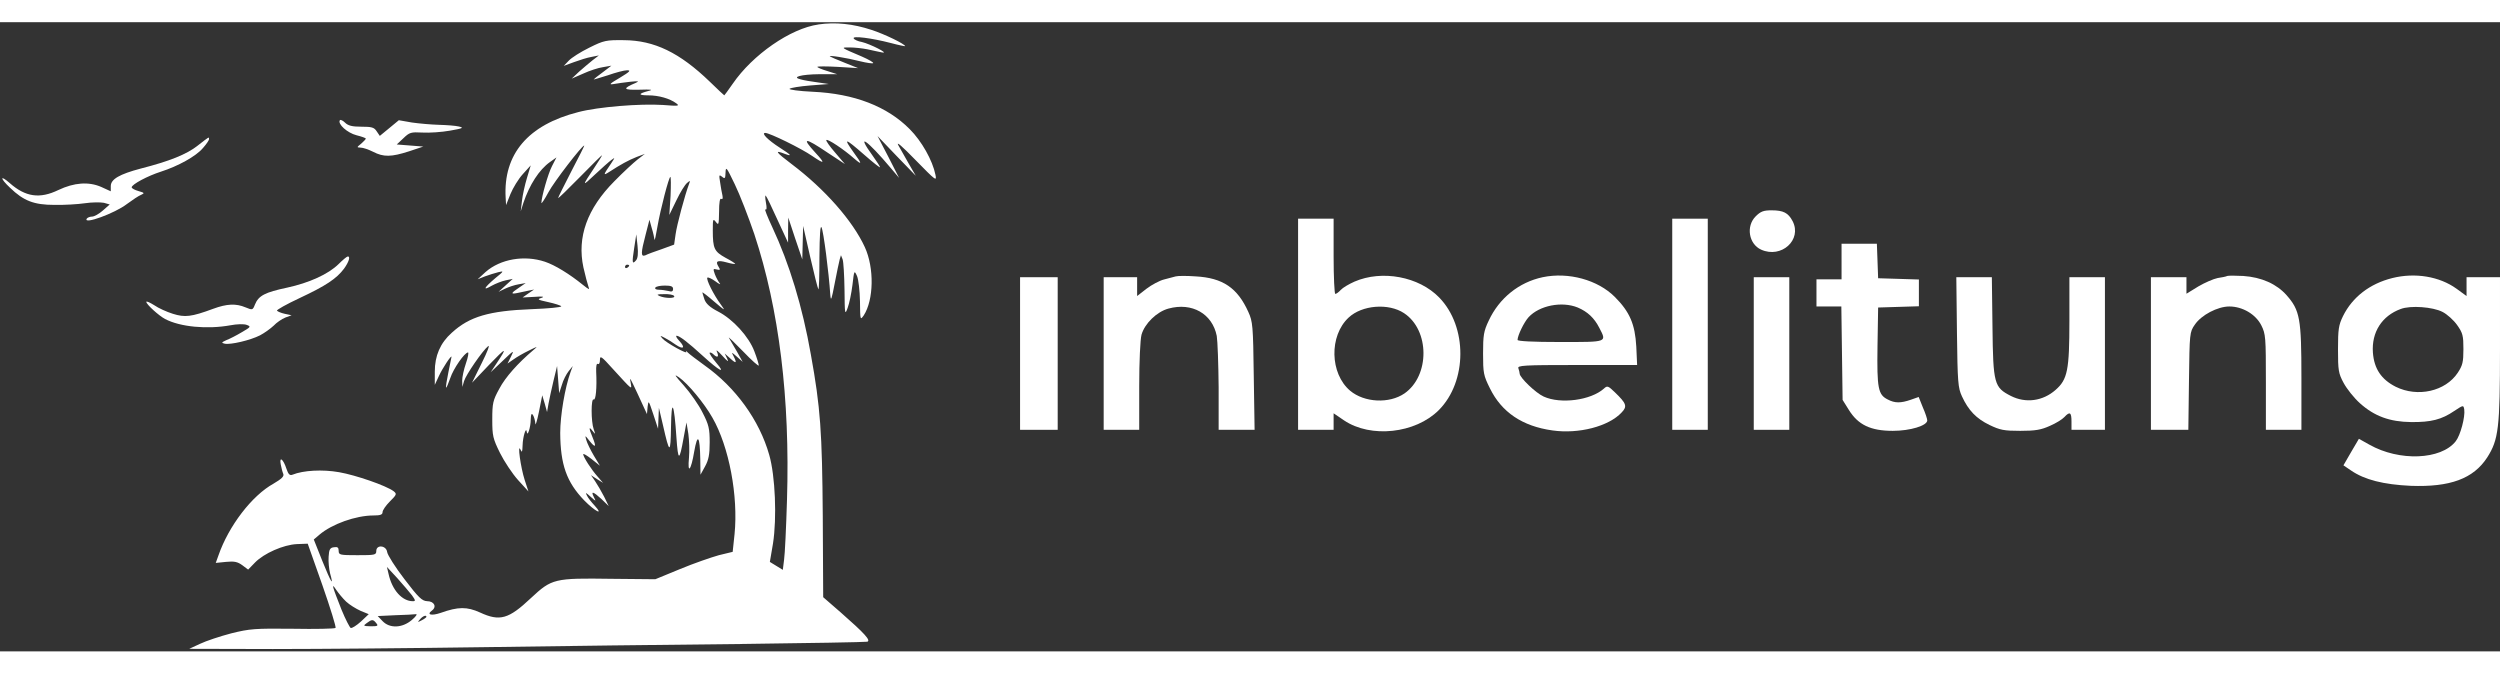 <?xml version="1.0" standalone="no"?>
<!DOCTYPE svg PUBLIC "-//W3C//DTD SVG 20010904//EN"
 "http://www.w3.org/TR/2001/REC-SVG-20010904/DTD/svg10.dtd">
<svg version="1.0" xmlns="http://www.w3.org/2000/svg"
 width="193" height="52" viewBox="0 0 1196 301"
 preserveAspectRatio="xMidYMid meet">

<rect x="0" y="0" width="1196" height="301" fill="#333333" stroke="none"/>

<g transform="translate(0,301) scale(0.1,-0.1)"
fill="#FFFFFF" stroke="none">
<path d="M3915 2999 c-133 -19 -314 -144 -410 -284 -21 -30 -39 -55 -40 -55
-1 0 -32 29 -69 65 -145 140 -266 198 -411 199 -85 1 -96 -1 -166 -36 -41 -20
-85 -48 -98 -62 l-24 -25 49 18 c27 10 65 22 84 25 l35 7 -30 -23 c-16 -13
-46 -38 -65 -55 l-35 -33 55 24 c30 14 73 28 95 31 l40 7 -42 -32 c-24 -17
-43 -33 -43 -34 0 -1 30 8 68 20 37 13 78 24 92 24 20 0 13 -7 -35 -36 -48
-28 -54 -34 -30 -30 17 3 53 8 80 11 39 4 45 3 27 -5 -66 -28 -62 -35 17 -33
57 2 68 0 43 -6 -50 -13 -50 -21 0 -21 49 0 102 -15 133 -38 18 -13 11 -14
-64 -8 -108 7 -309 -9 -404 -34 -241 -61 -360 -201 -348 -410 l2 -35 21 53
c12 29 38 72 59 95 l38 42 -18 -60 c-10 -33 -21 -82 -24 -110 l-6 -50 13 41
c29 86 75 158 127 195 l31 22 -21 -41 c-19 -36 -51 -149 -51 -177 0 -5 16 18
34 52 26 49 160 223 171 223 2 0 -26 -55 -61 -122 -35 -68 -64 -126 -64 -129
0 -4 47 42 105 101 58 59 105 106 105 103 0 -2 -17 -30 -38 -61 -59 -88 -59
-91 4 -31 32 30 68 62 79 70 18 13 18 13 -1 -16 -39 -57 -40 -61 -9 -41 54 35
90 55 130 71 l40 15 -35 -27 c-19 -15 -69 -61 -111 -104 -130 -131 -179 -267
-148 -412 9 -40 20 -81 24 -92 7 -17 3 -15 -26 8 -64 52 -134 95 -182 111 -99
33 -213 13 -284 -49 l-38 -35 35 14 c19 7 48 16 64 20 28 7 27 5 -15 -29 -54
-46 -62 -62 -17 -36 18 10 48 22 67 26 l34 7 -34 -31 -34 -31 31 15 c17 8 46
18 65 21 l34 6 -32 -22 c-39 -26 -41 -32 -10 -26 12 3 36 7 52 11 l30 6 -28
-19 -27 -19 57 3 c40 3 50 1 33 -5 -22 -7 -18 -9 32 -20 32 -7 60 -16 63 -20
2 -5 -62 -11 -143 -14 -202 -8 -296 -35 -381 -113 -55 -49 -81 -110 -81 -186
l0 -63 20 43 c17 37 60 102 60 91 0 -2 -7 -35 -15 -74 -8 -38 -13 -71 -11 -73
2 -2 11 19 20 45 15 46 69 123 85 123 4 0 0 -24 -10 -52 -10 -29 -18 -66 -18
-83 l1 -30 8 28 c9 30 88 145 115 167 10 8 -4 -28 -30 -80 l-47 -95 81 85 c84
87 90 88 38 10 l-30 -45 58 55 c53 51 56 53 40 21 l-17 -34 29 20 c15 11 48
30 73 42 44 22 45 22 20 1 -72 -61 -132 -128 -161 -183 -31 -56 -34 -70 -34
-148 0 -78 3 -91 37 -160 20 -40 59 -99 86 -129 l50 -55 -18 55 c-19 59 -36
180 -20 145 7 -16 9 -12 10 20 1 42 17 93 20 65 3 -27 19 23 19 60 1 26 4 31
11 20 5 -8 10 -26 11 -40 0 -14 8 11 17 55 l16 80 12 -40 11 -40 7 40 c4 22
15 72 24 110 l17 70 5 -65 5 -65 13 40 c6 22 21 51 32 65 l20 25 -11 -30 c-26
-72 -49 -206 -49 -290 1 -151 30 -235 115 -323 52 -53 96 -75 49 -24 -14 15
-31 36 -36 47 -9 17 -6 16 17 -5 27 -24 27 -24 16 -2 -16 31 -3 27 37 -10 l34
-33 -22 45 c-13 25 -32 58 -43 74 l-20 29 29 -19 29 -18 -26 30 c-29 32 -69
94 -69 107 0 5 18 -6 40 -23 l40 -32 -29 48 c-16 27 -32 60 -36 74 -7 25 -7
25 15 -3 29 -36 34 -30 15 16 -19 46 -19 56 0 31 14 -18 14 -17 5 9 -13 37
-13 150 0 142 10 -6 16 55 12 133 -1 27 2 41 8 37 6 -3 10 5 10 19 0 23 7 18
61 -42 97 -106 92 -102 86 -67 -5 26 -4 25 13 -10 11 -22 29 -62 42 -90 l23
-50 3 35 c4 33 5 31 27 -35 l23 -70 2 50 2 50 20 -85 c31 -137 36 -138 38 -5
2 141 15 115 26 -53 8 -114 14 -114 34 -2 l14 75 9 -55 c4 -30 6 -81 3 -113
-8 -83 10 -62 25 29 16 90 27 75 29 -36 l1 -75 22 40 c17 31 22 57 22 115 0
65 -4 84 -34 142 -18 37 -59 95 -90 130 -44 49 -49 57 -23 39 43 -30 121 -124
160 -193 80 -139 124 -375 106 -557 l-9 -85 -66 -16 c-36 -10 -120 -39 -185
-66 l-119 -49 -210 2 c-274 4 -285 1 -385 -92 -107 -101 -149 -113 -244 -69
-62 28 -104 28 -188 -2 -44 -15 -69 -9 -42 11 25 18 11 45 -23 45 -24 1 -41
17 -108 105 -44 57 -81 116 -83 130 -4 32 -52 37 -52 5 0 -19 -7 -20 -90 -20
-84 0 -90 1 -90 21 0 15 -5 20 -22 17 -19 -2 -24 -10 -26 -45 -2 -23 2 -59 7
-80 19 -67 5 -45 -37 59 l-41 103 27 23 c60 51 174 92 259 92 33 0 43 4 43 16
0 9 16 32 35 51 33 33 34 36 18 49 -36 27 -181 77 -261 91 -80 14 -171 9 -223
-12 -13 -5 -20 2 -29 29 -15 46 -35 61 -27 20 3 -16 8 -36 12 -45 5 -12 -8
-24 -47 -47 -103 -57 -214 -202 -263 -343 l-13 -36 50 5 c39 4 55 0 77 -16
l28 -21 33 34 c43 44 136 85 200 88 l52 2 70 -198 c38 -109 67 -202 63 -205
-4 -4 -96 -6 -204 -4 -182 2 -206 0 -295 -22 -53 -14 -120 -36 -149 -50 l-52
-24 400 -1 c220 0 677 4 1015 9 338 5 885 12 1215 15 330 4 606 9 614 11 18 6
-12 39 -127 140 l-84 73 -2 388 c-3 403 -11 519 -57 773 -40 228 -103 435
-184 608 -24 51 -39 90 -34 86 7 -4 8 7 3 33 -4 21 -4 36 -1 33 4 -3 29 -55
56 -115 l51 -110 0 60 1 60 33 -100 34 -100 2 80 2 80 34 -149 c19 -82 36
-151 39 -154 3 -3 5 66 5 154 1 108 4 154 10 142 9 -15 35 -215 42 -323 3 -33
6 -23 21 55 10 52 21 104 24 115 l6 20 8 -20 c4 -11 8 -76 9 -145 1 -119 2
-123 15 -87 8 21 18 70 23 110 8 71 9 71 22 42 7 -17 13 -70 14 -121 1 -89 1
-91 18 -67 48 74 51 227 5 327 -58 126 -191 277 -350 397 -77 58 -84 69 -33
49 38 -14 32 -6 -23 29 -59 38 -91 71 -70 71 21 0 172 -74 224 -110 60 -41 65
-38 16 15 -69 75 -52 75 59 0 l82 -54 -47 55 c-26 30 -45 57 -42 60 6 7 83
-44 135 -90 37 -32 36 -24 -3 29 -53 74 -45 73 50 -10 41 -36 75 -63 75 -59 0
3 -15 27 -34 53 -85 117 -30 80 87 -59 l38 -45 -51 100 -52 100 91 -95 92 -95
-32 55 c-17 30 -40 71 -51 90 -13 23 16 -2 82 -70 97 -99 102 -103 95 -70 -14
69 -66 161 -123 218 -108 109 -265 170 -465 179 -65 3 -114 10 -110 14 5 5 49
12 98 16 l90 7 -55 8 c-30 4 -66 10 -79 14 -47 11 0 24 89 25 l85 0 -47 15
c-27 8 -48 17 -48 20 0 3 44 3 98 0 l97 -6 -65 26 c-36 14 -67 28 -70 30 -7 7
77 -6 144 -23 32 -8 61 -12 63 -9 3 3 -21 17 -53 31 -106 45 -103 44 -59 44
22 0 60 -4 85 -9 25 -6 56 -12 70 -15 37 -7 -58 41 -97 50 -18 3 -36 11 -39
17 -9 14 86 2 178 -22 37 -10 68 -16 68 -15 0 10 -99 58 -161 78 -88 29 -172
38 -254 26z m-306 -1004 c118 -357 171 -785 156 -1270 -4 -132 -10 -261 -14
-287 l-6 -48 -31 19 -31 19 15 88 c19 122 11 323 -18 424 -47 166 -161 323
-309 428 -36 26 -73 54 -81 62 -8 9 -11 10 -7 4 12 -18 -98 43 -114 63 -13 15
-12 15 11 3 14 -7 38 -22 53 -33 37 -25 47 -14 17 18 -13 14 -19 25 -13 25 13
0 54 -31 126 -97 79 -72 112 -89 64 -33 -20 24 -35 46 -32 49 3 2 11 -1 17 -7
20 -20 29 -14 18 11 -7 13 4 5 25 -18 26 -29 33 -33 24 -15 l-12 25 27 -24
c28 -26 33 -23 15 12 -11 20 -10 20 16 -3 l28 -25 -28 50 c-16 28 -33 57 -38
65 -5 8 25 -21 67 -64 42 -44 76 -74 76 -68 0 6 -9 36 -21 67 -26 70 -102 154
-174 191 -39 20 -58 38 -65 58 -5 16 -10 31 -10 33 0 3 26 -17 57 -44 53 -45
55 -46 31 -13 -34 46 -71 120 -64 128 4 3 21 -5 39 -18 17 -13 27 -17 20 -9
-6 8 -17 27 -23 43 -9 26 -9 28 9 23 17 -4 18 -2 8 14 -16 26 -5 32 39 20 21
-6 39 -9 41 -7 2 1 -19 15 -46 29 -54 30 -61 44 -61 131 0 55 1 58 15 40 13
-17 14 -13 15 49 0 45 4 66 10 62 7 -4 9 2 6 17 -3 12 -8 41 -11 62 -6 36 -5
38 9 27 14 -12 16 -9 17 20 1 31 5 25 44 -56 24 -49 66 -158 94 -240z m-401
184 l-6 -91 34 70 c18 38 41 75 51 83 15 13 16 12 9 -6 -19 -50 -58 -195 -64
-240 l-7 -49 -60 -22 c-33 -11 -68 -24 -77 -29 -23 -9 -23 9 1 100 l18 70 11
-40 c7 -22 12 -47 13 -55 1 -8 7 19 14 61 15 86 55 239 62 239 3 0 3 -41 1
-91z m-165 -308 c-19 -22 -20 -12 -9 59 l10 65 6 -55 c4 -37 1 -60 -7 -69z
m-33 -25 c0 -3 -4 -8 -10 -11 -5 -3 -10 -1 -10 4 0 6 5 11 10 11 6 0 10 -2 10
-4z m210 -112 c0 -12 -6 -15 -22 -10 -13 3 -33 6 -46 6 -13 0 -20 4 -17 10 3
6 24 10 46 10 29 0 39 -4 39 -16z m5 -34 c8 -12 -42 -12 -70 0 -16 7 -11 9 22
9 23 1 45 -3 48 -9z m-1254 -1432 c17 -24 18 -28 4 -28 -51 0 -99 53 -116 130
l-8 34 50 -54 c27 -30 58 -67 70 -82z m-315 -30 c16 -15 47 -34 69 -44 l39
-16 -37 -35 c-21 -19 -43 -33 -49 -31 -5 2 -25 41 -44 87 -44 111 -51 134 -26
96 11 -16 32 -42 48 -57z m314 -88 c-46 -39 -106 -41 -140 -5 l-23 24 84 4
c46 1 91 4 99 5 8 1 -1 -12 -20 -28z m70 15 c0 -2 -10 -10 -22 -16 -21 -11
-22 -11 -9 4 13 16 31 23 31 12z m-240 -30 c11 -13 7 -15 -26 -15 -36 1 -38 2
-20 15 25 19 31 19 46 0z"/>
<path d="M1626 2541 c-12 -18 36 -61 80 -72 24 -6 44 -13 44 -16 0 -3 -10 -13
-22 -24 -22 -18 -22 -18 -3 -19 12 0 38 -9 60 -20 50 -26 87 -25 171 2 l69 23
-63 5 -64 5 32 30 c29 28 36 30 91 27 32 -2 92 2 131 9 63 11 69 14 43 20 -16
4 -59 7 -95 8 -36 1 -94 6 -129 11 l-63 11 -46 -38 -45 -37 -15 22 c-12 19
-24 22 -73 22 -45 0 -64 5 -79 20 -10 10 -22 15 -24 11z"/>
<path d="M945 2419 c-52 -41 -134 -74 -271 -109 -102 -27 -144 -51 -144 -84
l0 -25 -46 21 c-60 26 -129 21 -205 -15 -89 -43 -157 -33 -232 33 -48 42 -48
24 1 -22 65 -63 115 -82 212 -82 47 -1 113 3 147 8 33 5 74 5 90 2 l28 -8 -33
-29 c-18 -16 -41 -29 -52 -29 -10 0 -22 -5 -25 -10 -18 -30 135 26 192 70 27
20 57 40 68 44 18 8 16 10 -12 18 -18 5 -33 13 -33 18 0 14 77 55 140 75 81
26 167 73 200 112 17 19 30 38 30 43 0 13 3 14 -55 -31z"/>
<path d="M8399 2081 c-47 -47 -33 -132 26 -159 97 -44 197 47 151 136 -21 40
-44 52 -101 52 -38 0 -52 -5 -76 -29z"/>
<path d="M6210 1565 l0 -505 85 0 85 0 0 39 0 40 50 -34 c128 -86 341 -63 453
49 137 137 138 400 2 539 -97 100 -273 133 -405 76 -27 -12 -56 -29 -66 -40
-9 -10 -21 -19 -26 -19 -4 0 -8 81 -8 180 l0 180 -85 0 -85 0 0 -505z m507 53
c123 -81 124 -299 2 -384 -73 -50 -192 -44 -260 13 -97 82 -101 263 -7 350 64
60 191 70 265 21z"/>
<path d="M8000 1565 l0 -505 85 0 85 0 0 505 0 505 -85 0 -85 0 0 -505z"/>
<path d="M8810 1865 l0 -85 -60 0 -60 0 0 -65 0 -65 59 0 60 0 3 -223 3 -224
30 -48 c44 -71 104 -100 210 -100 84 0 165 25 165 50 0 7 -9 35 -21 62 l-20
50 -37 -13 c-49 -17 -77 -17 -111 1 -46 23 -52 52 -49 255 l3 185 98 3 97 3 0
64 0 64 -97 3 -98 3 -3 83 -3 82 -84 0 -85 0 0 -85z"/>
<path d="M1620 1853 c-50 -49 -141 -90 -247 -113 -104 -22 -136 -38 -153 -80
-11 -28 -12 -28 -46 -14 -45 19 -89 17 -154 -7 -105 -39 -136 -42 -193 -24
-29 9 -69 27 -89 41 -21 13 -38 21 -38 16 0 -12 61 -67 90 -82 72 -38 202 -50
312 -30 31 6 65 7 78 2 22 -8 20 -10 -23 -35 -25 -15 -58 -32 -74 -38 -24 -11
-25 -13 -8 -17 27 -6 122 16 169 40 21 11 50 32 65 46 14 15 39 32 56 39 l30
11 -33 7 c-18 4 -34 11 -37 15 -2 4 46 31 108 60 126 59 177 93 213 141 23 32
32 60 17 58 -5 -1 -24 -17 -43 -36z"/>
<path d="M5625 1794 c-11 -3 -37 -10 -57 -15 -20 -5 -58 -25 -83 -44 l-45 -35
0 45 0 45 -80 0 -80 0 0 -365 0 -365 85 0 85 0 0 208 c0 120 5 224 11 247 15
53 73 110 129 125 113 31 210 -25 231 -131 4 -24 8 -135 9 -246 l0 -203 86 0
86 0 -4 258 c-3 241 -5 260 -26 306 -52 115 -122 163 -252 170 -41 3 -84 3
-95 0z"/>
<path d="M7380 1790 c-113 -24 -208 -100 -258 -208 -24 -50 -27 -70 -27 -157
0 -93 2 -105 33 -167 56 -114 155 -181 299 -201 125 -18 269 19 331 86 28 29
23 43 -32 96 -33 32 -37 33 -53 18 -63 -56 -207 -75 -288 -38 -38 17 -115 91
-115 110 0 5 -3 16 -6 25 -6 14 23 16 281 16 l287 0 -4 88 c-6 107 -31 166
-103 238 -81 81 -221 120 -345 94z m168 -145 c47 -20 79 -50 103 -97 36 -70
42 -68 -186 -68 -134 0 -205 4 -205 10 0 21 31 85 53 109 52 56 159 77 235 46z"/>
<path d="M10655 1796 c-5 -3 -26 -7 -46 -10 -20 -4 -61 -22 -92 -40 l-57 -35
0 40 0 39 -85 0 -85 0 0 -365 0 -365 89 0 90 0 3 233 c3 230 3 234 28 270 31
46 109 87 165 87 63 0 126 -37 153 -90 21 -42 22 -56 22 -272 l0 -228 85 0 85
0 0 249 c0 284 -7 322 -71 395 -48 54 -120 86 -207 92 -37 2 -71 2 -77 0z"/>
<path d="M11445 1786 c-108 -27 -191 -91 -236 -182 -21 -43 -24 -63 -24 -159
0 -100 2 -115 27 -161 15 -28 50 -72 78 -97 69 -62 143 -89 245 -90 95 -1 146
12 206 53 44 29 44 29 48 7 5 -35 -18 -123 -41 -152 -70 -89 -270 -97 -413
-16 l-50 28 -37 -63 -37 -64 37 -25 c64 -44 155 -67 285 -73 188 -7 300 34
366 136 54 85 61 139 61 520 l0 342 -80 0 -80 0 0 -45 0 -45 -48 35 c-82 59
-198 78 -307 51z m240 -162 c22 -11 54 -40 70 -63 27 -38 30 -51 30 -115 0
-62 -4 -78 -27 -113 -59 -89 -192 -119 -297 -67 -69 35 -103 86 -109 163 -7
98 43 176 133 209 47 18 154 10 200 -14z"/>
<path d="M4880 1425 l0 -365 90 0 90 0 0 365 0 365 -90 0 -90 0 0 -365z"/>
<path d="M8390 1425 l0 -365 85 0 85 0 0 365 0 365 -85 0 -85 0 0 -365z"/>
<path d="M9362 1528 c3 -242 5 -267 24 -308 31 -67 68 -106 132 -137 50 -24
69 -28 147 -28 73 0 100 5 142 24 28 12 59 31 69 42 26 28 34 23 34 -21 l0
-40 80 0 80 0 0 365 0 365 -85 0 -85 0 0 -208 c0 -237 -9 -281 -66 -331 -61
-54 -143 -65 -214 -29 -80 41 -85 57 -88 331 l-3 237 -85 0 -85 0 3 -262z"/>
</g>
</svg>
